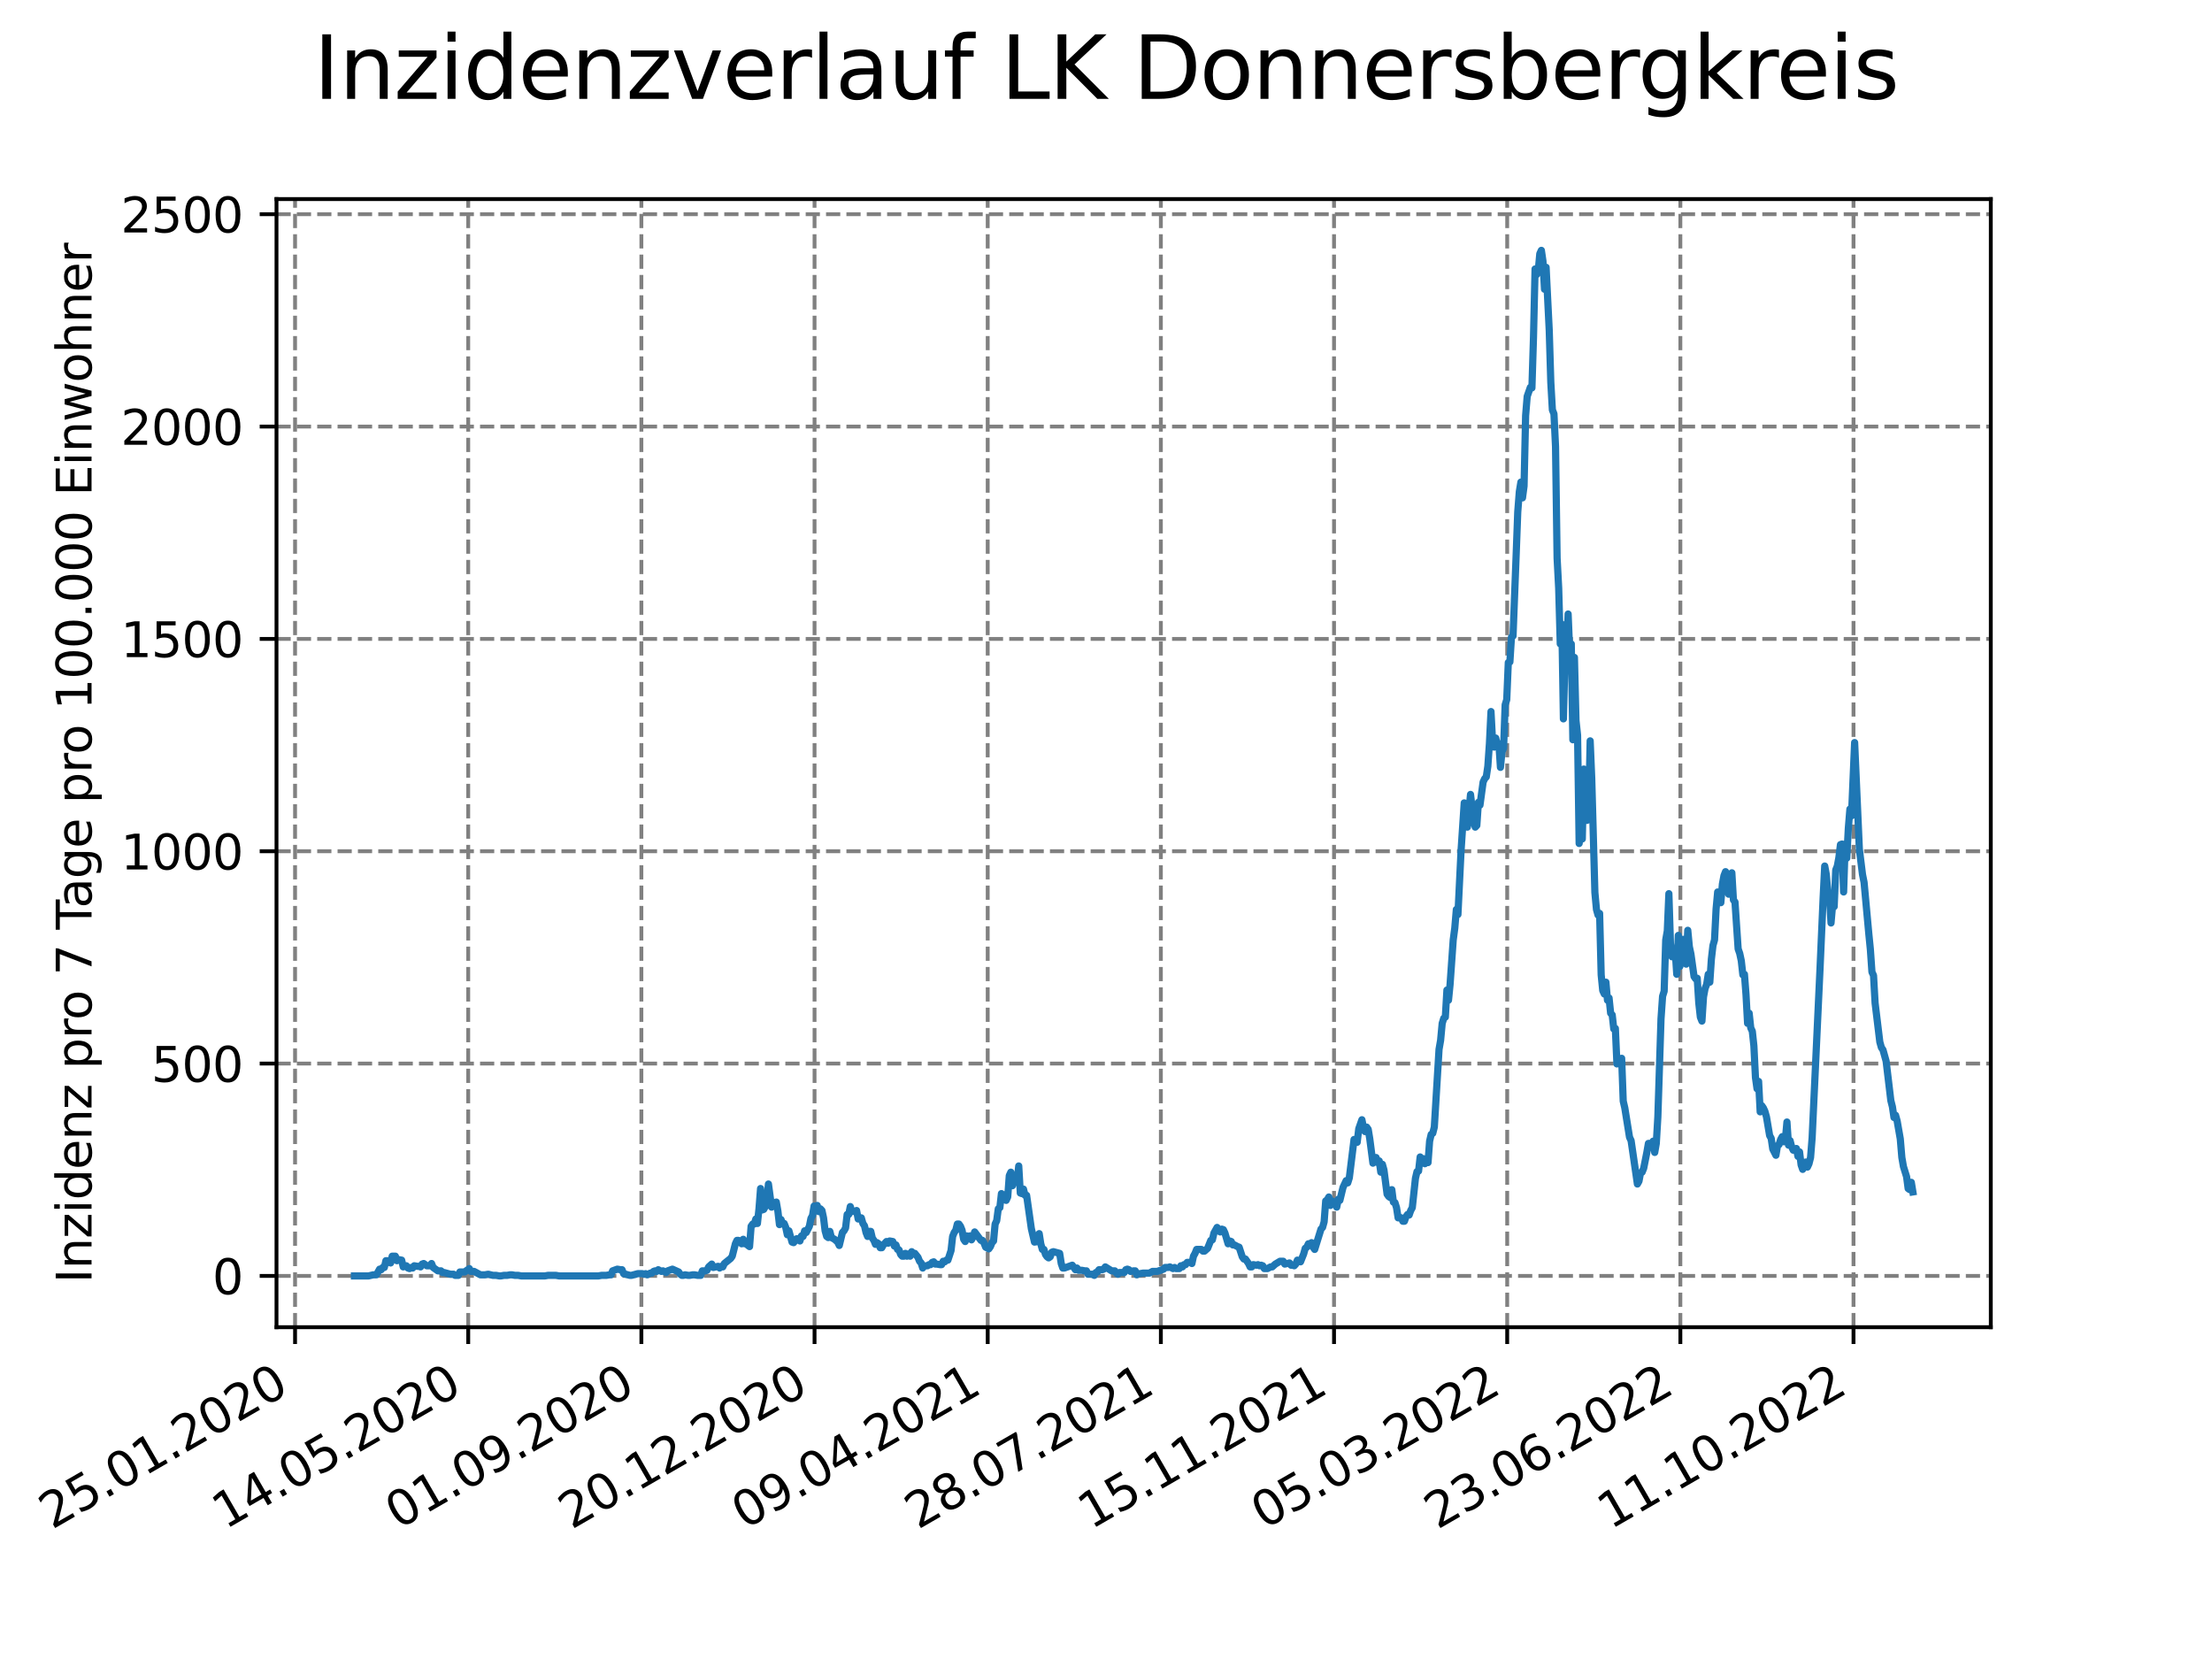 <?xml version="1.0" encoding="utf-8" standalone="no"?>
<!DOCTYPE svg PUBLIC "-//W3C//DTD SVG 1.1//EN"
  "http://www.w3.org/Graphics/SVG/1.1/DTD/svg11.dtd">
<svg xmlns:xlink="http://www.w3.org/1999/xlink" width="460.8pt" height="345.6pt" viewBox="0 0 460.8 345.6" xmlns="http://www.w3.org/2000/svg" version="1.1">
 <defs>
  <style type="text/css">*{stroke-linejoin: round; stroke-linecap: butt}</style>
 </defs>
 <g id="figure_1">
  <g id="patch_1">
   <path d="M 0 345.6 
L 460.8 345.6 
L 460.8 0 
L 0 0 
z
" style="fill: #ffffff"/>
  </g>
  <g id="axes_1">
   <g id="patch_2">
    <path d="M 57.6 276.48 
L 414.72 276.48 
L 414.72 41.472 
L 57.6 41.472 
z
" style="fill: #ffffff"/>
   </g>
   <g id="matplotlib.axis_1">
    <g id="xtick_1">
     <g id="line2d_1">
      <path d="M 61.467 276.48 
L 61.467 41.472 
" clip-path="url(#p80111965ef)" style="fill: none; stroke-dasharray: 2.96,1.28; stroke-dashoffset: 0; stroke: #808080; stroke-width: 0.8"/>
     </g>
     <g id="line2d_2">
      <defs>
       <path id="m0e8b0834b3" d="M 0 0 
L 0 3.5 
" style="stroke: #000000; stroke-width: 0.8"/>
      </defs>
      <g>
       <use xlink:href="#m0e8b0834b3" x="61.467" y="276.48" style="stroke: #000000; stroke-width: 0.8"/>
      </g>
     </g>
     <g id="text_1">
      <!-- 25.01.2020 -->
      <g transform="translate(10.842 318.689) rotate(-30) scale(0.1 -0.1)">
       <defs>
        <path id="DejaVuSans-32" d="M 1228 531 
L 3431 531 
L 3431 0 
L 469 0 
L 469 531 
Q 828 903 1448 1529 
Q 2069 2156 2228 2338 
Q 2531 2678 2651 2914 
Q 2772 3150 2772 3378 
Q 2772 3750 2511 3984 
Q 2250 4219 1831 4219 
Q 1534 4219 1204 4116 
Q 875 4013 500 3803 
L 500 4441 
Q 881 4594 1212 4672 
Q 1544 4750 1819 4750 
Q 2544 4750 2975 4387 
Q 3406 4025 3406 3419 
Q 3406 3131 3298 2873 
Q 3191 2616 2906 2266 
Q 2828 2175 2409 1742 
Q 1991 1309 1228 531 
z
" transform="scale(0.016)"/>
        <path id="DejaVuSans-35" d="M 691 4666 
L 3169 4666 
L 3169 4134 
L 1269 4134 
L 1269 2991 
Q 1406 3038 1543 3061 
Q 1681 3084 1819 3084 
Q 2600 3084 3056 2656 
Q 3513 2228 3513 1497 
Q 3513 744 3044 326 
Q 2575 -91 1722 -91 
Q 1428 -91 1123 -41 
Q 819 9 494 109 
L 494 744 
Q 775 591 1075 516 
Q 1375 441 1709 441 
Q 2250 441 2565 725 
Q 2881 1009 2881 1497 
Q 2881 1984 2565 2268 
Q 2250 2553 1709 2553 
Q 1456 2553 1204 2497 
Q 953 2441 691 2322 
L 691 4666 
z
" transform="scale(0.016)"/>
        <path id="DejaVuSans-2e" d="M 684 794 
L 1344 794 
L 1344 0 
L 684 0 
L 684 794 
z
" transform="scale(0.016)"/>
        <path id="DejaVuSans-30" d="M 2034 4250 
Q 1547 4250 1301 3770 
Q 1056 3291 1056 2328 
Q 1056 1369 1301 889 
Q 1547 409 2034 409 
Q 2525 409 2770 889 
Q 3016 1369 3016 2328 
Q 3016 3291 2770 3770 
Q 2525 4250 2034 4250 
z
M 2034 4750 
Q 2819 4750 3233 4129 
Q 3647 3509 3647 2328 
Q 3647 1150 3233 529 
Q 2819 -91 2034 -91 
Q 1250 -91 836 529 
Q 422 1150 422 2328 
Q 422 3509 836 4129 
Q 1250 4750 2034 4750 
z
" transform="scale(0.016)"/>
        <path id="DejaVuSans-31" d="M 794 531 
L 1825 531 
L 1825 4091 
L 703 3866 
L 703 4441 
L 1819 4666 
L 2450 4666 
L 2450 531 
L 3481 531 
L 3481 0 
L 794 0 
L 794 531 
z
" transform="scale(0.016)"/>
       </defs>
       <use xlink:href="#DejaVuSans-32"/>
       <use xlink:href="#DejaVuSans-35" x="63.623"/>
       <use xlink:href="#DejaVuSans-2e" x="127.246"/>
       <use xlink:href="#DejaVuSans-30" x="159.033"/>
       <use xlink:href="#DejaVuSans-31" x="222.656"/>
       <use xlink:href="#DejaVuSans-2e" x="286.279"/>
       <use xlink:href="#DejaVuSans-32" x="318.066"/>
       <use xlink:href="#DejaVuSans-30" x="381.689"/>
       <use xlink:href="#DejaVuSans-32" x="445.312"/>
       <use xlink:href="#DejaVuSans-30" x="508.936"/>
      </g>
     </g>
    </g>
    <g id="xtick_2">
     <g id="line2d_3">
      <path d="M 97.54 276.48 
L 97.54 41.472 
" clip-path="url(#p80111965ef)" style="fill: none; stroke-dasharray: 2.96,1.28; stroke-dashoffset: 0; stroke: #808080; stroke-width: 0.8"/>
     </g>
     <g id="line2d_4">
      <g>
       <use xlink:href="#m0e8b0834b3" x="97.54" y="276.48" style="stroke: #000000; stroke-width: 0.8"/>
      </g>
     </g>
     <g id="text_2">
      <!-- 14.05.2020 -->
      <g transform="translate(46.914 318.689) rotate(-30) scale(0.1 -0.1)">
       <defs>
        <path id="DejaVuSans-34" d="M 2419 4116 
L 825 1625 
L 2419 1625 
L 2419 4116 
z
M 2253 4666 
L 3047 4666 
L 3047 1625 
L 3713 1625 
L 3713 1100 
L 3047 1100 
L 3047 0 
L 2419 0 
L 2419 1100 
L 313 1100 
L 313 1709 
L 2253 4666 
z
" transform="scale(0.016)"/>
       </defs>
       <use xlink:href="#DejaVuSans-31"/>
       <use xlink:href="#DejaVuSans-34" x="63.623"/>
       <use xlink:href="#DejaVuSans-2e" x="127.246"/>
       <use xlink:href="#DejaVuSans-30" x="159.033"/>
       <use xlink:href="#DejaVuSans-35" x="222.656"/>
       <use xlink:href="#DejaVuSans-2e" x="286.279"/>
       <use xlink:href="#DejaVuSans-32" x="318.066"/>
       <use xlink:href="#DejaVuSans-30" x="381.689"/>
       <use xlink:href="#DejaVuSans-32" x="445.312"/>
       <use xlink:href="#DejaVuSans-30" x="508.936"/>
      </g>
     </g>
    </g>
    <g id="xtick_3">
     <g id="line2d_5">
      <path d="M 133.612 276.48 
L 133.612 41.472 
" clip-path="url(#p80111965ef)" style="fill: none; stroke-dasharray: 2.96,1.28; stroke-dashoffset: 0; stroke: #808080; stroke-width: 0.8"/>
     </g>
     <g id="line2d_6">
      <g>
       <use xlink:href="#m0e8b0834b3" x="133.612" y="276.48" style="stroke: #000000; stroke-width: 0.8"/>
      </g>
     </g>
     <g id="text_3">
      <!-- 01.09.2020 -->
      <g transform="translate(82.987 318.689) rotate(-30) scale(0.1 -0.1)">
       <defs>
        <path id="DejaVuSans-39" d="M 703 97 
L 703 672 
Q 941 559 1184 500 
Q 1428 441 1663 441 
Q 2288 441 2617 861 
Q 2947 1281 2994 2138 
Q 2813 1869 2534 1725 
Q 2256 1581 1919 1581 
Q 1219 1581 811 2004 
Q 403 2428 403 3163 
Q 403 3881 828 4315 
Q 1253 4750 1959 4750 
Q 2769 4750 3195 4129 
Q 3622 3509 3622 2328 
Q 3622 1225 3098 567 
Q 2575 -91 1691 -91 
Q 1453 -91 1209 -44 
Q 966 3 703 97 
z
M 1959 2075 
Q 2384 2075 2632 2365 
Q 2881 2656 2881 3163 
Q 2881 3666 2632 3958 
Q 2384 4250 1959 4250 
Q 1534 4250 1286 3958 
Q 1038 3666 1038 3163 
Q 1038 2656 1286 2365 
Q 1534 2075 1959 2075 
z
" transform="scale(0.016)"/>
       </defs>
       <use xlink:href="#DejaVuSans-30"/>
       <use xlink:href="#DejaVuSans-31" x="63.623"/>
       <use xlink:href="#DejaVuSans-2e" x="127.246"/>
       <use xlink:href="#DejaVuSans-30" x="159.033"/>
       <use xlink:href="#DejaVuSans-39" x="222.656"/>
       <use xlink:href="#DejaVuSans-2e" x="286.279"/>
       <use xlink:href="#DejaVuSans-32" x="318.066"/>
       <use xlink:href="#DejaVuSans-30" x="381.689"/>
       <use xlink:href="#DejaVuSans-32" x="445.312"/>
       <use xlink:href="#DejaVuSans-30" x="508.936"/>
      </g>
     </g>
    </g>
    <g id="xtick_4">
     <g id="line2d_7">
      <path d="M 169.685 276.48 
L 169.685 41.472 
" clip-path="url(#p80111965ef)" style="fill: none; stroke-dasharray: 2.96,1.28; stroke-dashoffset: 0; stroke: #808080; stroke-width: 0.8"/>
     </g>
     <g id="line2d_8">
      <g>
       <use xlink:href="#m0e8b0834b3" x="169.685" y="276.48" style="stroke: #000000; stroke-width: 0.8"/>
      </g>
     </g>
     <g id="text_4">
      <!-- 20.12.2020 -->
      <g transform="translate(119.06 318.689) rotate(-30) scale(0.1 -0.1)">
       <use xlink:href="#DejaVuSans-32"/>
       <use xlink:href="#DejaVuSans-30" x="63.623"/>
       <use xlink:href="#DejaVuSans-2e" x="127.246"/>
       <use xlink:href="#DejaVuSans-31" x="159.033"/>
       <use xlink:href="#DejaVuSans-32" x="222.656"/>
       <use xlink:href="#DejaVuSans-2e" x="286.279"/>
       <use xlink:href="#DejaVuSans-32" x="318.066"/>
       <use xlink:href="#DejaVuSans-30" x="381.689"/>
       <use xlink:href="#DejaVuSans-32" x="445.312"/>
       <use xlink:href="#DejaVuSans-30" x="508.936"/>
      </g>
     </g>
    </g>
    <g id="xtick_5">
     <g id="line2d_9">
      <path d="M 205.758 276.48 
L 205.758 41.472 
" clip-path="url(#p80111965ef)" style="fill: none; stroke-dasharray: 2.96,1.28; stroke-dashoffset: 0; stroke: #808080; stroke-width: 0.8"/>
     </g>
     <g id="line2d_10">
      <g>
       <use xlink:href="#m0e8b0834b3" x="205.758" y="276.48" style="stroke: #000000; stroke-width: 0.8"/>
      </g>
     </g>
     <g id="text_5">
      <!-- 09.04.2021 -->
      <g transform="translate(155.133 318.689) rotate(-30) scale(0.1 -0.1)">
       <use xlink:href="#DejaVuSans-30"/>
       <use xlink:href="#DejaVuSans-39" x="63.623"/>
       <use xlink:href="#DejaVuSans-2e" x="127.246"/>
       <use xlink:href="#DejaVuSans-30" x="159.033"/>
       <use xlink:href="#DejaVuSans-34" x="222.656"/>
       <use xlink:href="#DejaVuSans-2e" x="286.279"/>
       <use xlink:href="#DejaVuSans-32" x="318.066"/>
       <use xlink:href="#DejaVuSans-30" x="381.689"/>
       <use xlink:href="#DejaVuSans-32" x="445.312"/>
       <use xlink:href="#DejaVuSans-31" x="508.936"/>
      </g>
     </g>
    </g>
    <g id="xtick_6">
     <g id="line2d_11">
      <path d="M 241.831 276.48 
L 241.831 41.472 
" clip-path="url(#p80111965ef)" style="fill: none; stroke-dasharray: 2.96,1.28; stroke-dashoffset: 0; stroke: #808080; stroke-width: 0.8"/>
     </g>
     <g id="line2d_12">
      <g>
       <use xlink:href="#m0e8b0834b3" x="241.831" y="276.48" style="stroke: #000000; stroke-width: 0.8"/>
      </g>
     </g>
     <g id="text_6">
      <!-- 28.07.2021 -->
      <g transform="translate(191.205 318.689) rotate(-30) scale(0.1 -0.1)">
       <defs>
        <path id="DejaVuSans-38" d="M 2034 2216 
Q 1584 2216 1326 1975 
Q 1069 1734 1069 1313 
Q 1069 891 1326 650 
Q 1584 409 2034 409 
Q 2484 409 2743 651 
Q 3003 894 3003 1313 
Q 3003 1734 2745 1975 
Q 2488 2216 2034 2216 
z
M 1403 2484 
Q 997 2584 770 2862 
Q 544 3141 544 3541 
Q 544 4100 942 4425 
Q 1341 4750 2034 4750 
Q 2731 4750 3128 4425 
Q 3525 4100 3525 3541 
Q 3525 3141 3298 2862 
Q 3072 2584 2669 2484 
Q 3125 2378 3379 2068 
Q 3634 1759 3634 1313 
Q 3634 634 3220 271 
Q 2806 -91 2034 -91 
Q 1263 -91 848 271 
Q 434 634 434 1313 
Q 434 1759 690 2068 
Q 947 2378 1403 2484 
z
M 1172 3481 
Q 1172 3119 1398 2916 
Q 1625 2713 2034 2713 
Q 2441 2713 2670 2916 
Q 2900 3119 2900 3481 
Q 2900 3844 2670 4047 
Q 2441 4250 2034 4250 
Q 1625 4250 1398 4047 
Q 1172 3844 1172 3481 
z
" transform="scale(0.016)"/>
        <path id="DejaVuSans-37" d="M 525 4666 
L 3525 4666 
L 3525 4397 
L 1831 0 
L 1172 0 
L 2766 4134 
L 525 4134 
L 525 4666 
z
" transform="scale(0.016)"/>
       </defs>
       <use xlink:href="#DejaVuSans-32"/>
       <use xlink:href="#DejaVuSans-38" x="63.623"/>
       <use xlink:href="#DejaVuSans-2e" x="127.246"/>
       <use xlink:href="#DejaVuSans-30" x="159.033"/>
       <use xlink:href="#DejaVuSans-37" x="222.656"/>
       <use xlink:href="#DejaVuSans-2e" x="286.279"/>
       <use xlink:href="#DejaVuSans-32" x="318.066"/>
       <use xlink:href="#DejaVuSans-30" x="381.689"/>
       <use xlink:href="#DejaVuSans-32" x="445.312"/>
       <use xlink:href="#DejaVuSans-31" x="508.936"/>
      </g>
     </g>
    </g>
    <g id="xtick_7">
     <g id="line2d_13">
      <path d="M 277.903 276.48 
L 277.903 41.472 
" clip-path="url(#p80111965ef)" style="fill: none; stroke-dasharray: 2.96,1.28; stroke-dashoffset: 0; stroke: #808080; stroke-width: 0.8"/>
     </g>
     <g id="line2d_14">
      <g>
       <use xlink:href="#m0e8b0834b3" x="277.903" y="276.48" style="stroke: #000000; stroke-width: 0.8"/>
      </g>
     </g>
     <g id="text_7">
      <!-- 15.11.2021 -->
      <g transform="translate(227.278 318.689) rotate(-30) scale(0.1 -0.1)">
       <use xlink:href="#DejaVuSans-31"/>
       <use xlink:href="#DejaVuSans-35" x="63.623"/>
       <use xlink:href="#DejaVuSans-2e" x="127.246"/>
       <use xlink:href="#DejaVuSans-31" x="159.033"/>
       <use xlink:href="#DejaVuSans-31" x="222.656"/>
       <use xlink:href="#DejaVuSans-2e" x="286.279"/>
       <use xlink:href="#DejaVuSans-32" x="318.066"/>
       <use xlink:href="#DejaVuSans-30" x="381.689"/>
       <use xlink:href="#DejaVuSans-32" x="445.312"/>
       <use xlink:href="#DejaVuSans-31" x="508.936"/>
      </g>
     </g>
    </g>
    <g id="xtick_8">
     <g id="line2d_15">
      <path d="M 313.976 276.48 
L 313.976 41.472 
" clip-path="url(#p80111965ef)" style="fill: none; stroke-dasharray: 2.96,1.28; stroke-dashoffset: 0; stroke: #808080; stroke-width: 0.8"/>
     </g>
     <g id="line2d_16">
      <g>
       <use xlink:href="#m0e8b0834b3" x="313.976" y="276.48" style="stroke: #000000; stroke-width: 0.8"/>
      </g>
     </g>
     <g id="text_8">
      <!-- 05.03.2022 -->
      <g transform="translate(263.351 318.689) rotate(-30) scale(0.1 -0.1)">
       <defs>
        <path id="DejaVuSans-33" d="M 2597 2516 
Q 3050 2419 3304 2112 
Q 3559 1806 3559 1356 
Q 3559 666 3084 287 
Q 2609 -91 1734 -91 
Q 1441 -91 1130 -33 
Q 819 25 488 141 
L 488 750 
Q 750 597 1062 519 
Q 1375 441 1716 441 
Q 2309 441 2620 675 
Q 2931 909 2931 1356 
Q 2931 1769 2642 2001 
Q 2353 2234 1838 2234 
L 1294 2234 
L 1294 2753 
L 1863 2753 
Q 2328 2753 2575 2939 
Q 2822 3125 2822 3475 
Q 2822 3834 2567 4026 
Q 2313 4219 1838 4219 
Q 1578 4219 1281 4162 
Q 984 4106 628 3988 
L 628 4550 
Q 988 4650 1302 4700 
Q 1616 4750 1894 4750 
Q 2613 4750 3031 4423 
Q 3450 4097 3450 3541 
Q 3450 3153 3228 2886 
Q 3006 2619 2597 2516 
z
" transform="scale(0.016)"/>
       </defs>
       <use xlink:href="#DejaVuSans-30"/>
       <use xlink:href="#DejaVuSans-35" x="63.623"/>
       <use xlink:href="#DejaVuSans-2e" x="127.246"/>
       <use xlink:href="#DejaVuSans-30" x="159.033"/>
       <use xlink:href="#DejaVuSans-33" x="222.656"/>
       <use xlink:href="#DejaVuSans-2e" x="286.279"/>
       <use xlink:href="#DejaVuSans-32" x="318.066"/>
       <use xlink:href="#DejaVuSans-30" x="381.689"/>
       <use xlink:href="#DejaVuSans-32" x="445.312"/>
       <use xlink:href="#DejaVuSans-32" x="508.936"/>
      </g>
     </g>
    </g>
    <g id="xtick_9">
     <g id="line2d_17">
      <path d="M 350.049 276.48 
L 350.049 41.472 
" clip-path="url(#p80111965ef)" style="fill: none; stroke-dasharray: 2.96,1.28; stroke-dashoffset: 0; stroke: #808080; stroke-width: 0.8"/>
     </g>
     <g id="line2d_18">
      <g>
       <use xlink:href="#m0e8b0834b3" x="350.049" y="276.48" style="stroke: #000000; stroke-width: 0.8"/>
      </g>
     </g>
     <g id="text_9">
      <!-- 23.06.2022 -->
      <g transform="translate(299.423 318.689) rotate(-30) scale(0.1 -0.1)">
       <defs>
        <path id="DejaVuSans-36" d="M 2113 2584 
Q 1688 2584 1439 2293 
Q 1191 2003 1191 1497 
Q 1191 994 1439 701 
Q 1688 409 2113 409 
Q 2538 409 2786 701 
Q 3034 994 3034 1497 
Q 3034 2003 2786 2293 
Q 2538 2584 2113 2584 
z
M 3366 4563 
L 3366 3988 
Q 3128 4100 2886 4159 
Q 2644 4219 2406 4219 
Q 1781 4219 1451 3797 
Q 1122 3375 1075 2522 
Q 1259 2794 1537 2939 
Q 1816 3084 2150 3084 
Q 2853 3084 3261 2657 
Q 3669 2231 3669 1497 
Q 3669 778 3244 343 
Q 2819 -91 2113 -91 
Q 1303 -91 875 529 
Q 447 1150 447 2328 
Q 447 3434 972 4092 
Q 1497 4750 2381 4750 
Q 2619 4750 2861 4703 
Q 3103 4656 3366 4563 
z
" transform="scale(0.016)"/>
       </defs>
       <use xlink:href="#DejaVuSans-32"/>
       <use xlink:href="#DejaVuSans-33" x="63.623"/>
       <use xlink:href="#DejaVuSans-2e" x="127.246"/>
       <use xlink:href="#DejaVuSans-30" x="159.033"/>
       <use xlink:href="#DejaVuSans-36" x="222.656"/>
       <use xlink:href="#DejaVuSans-2e" x="286.279"/>
       <use xlink:href="#DejaVuSans-32" x="318.066"/>
       <use xlink:href="#DejaVuSans-30" x="381.689"/>
       <use xlink:href="#DejaVuSans-32" x="445.312"/>
       <use xlink:href="#DejaVuSans-32" x="508.936"/>
      </g>
     </g>
    </g>
    <g id="xtick_10">
     <g id="line2d_19">
      <path d="M 386.121 276.48 
L 386.121 41.472 
" clip-path="url(#p80111965ef)" style="fill: none; stroke-dasharray: 2.96,1.28; stroke-dashoffset: 0; stroke: #808080; stroke-width: 0.8"/>
     </g>
     <g id="line2d_20">
      <g>
       <use xlink:href="#m0e8b0834b3" x="386.121" y="276.48" style="stroke: #000000; stroke-width: 0.8"/>
      </g>
     </g>
     <g id="text_10">
      <!-- 11.10.2022 -->
      <g transform="translate(335.496 318.689) rotate(-30) scale(0.1 -0.1)">
       <use xlink:href="#DejaVuSans-31"/>
       <use xlink:href="#DejaVuSans-31" x="63.623"/>
       <use xlink:href="#DejaVuSans-2e" x="127.246"/>
       <use xlink:href="#DejaVuSans-31" x="159.033"/>
       <use xlink:href="#DejaVuSans-30" x="222.656"/>
       <use xlink:href="#DejaVuSans-2e" x="286.279"/>
       <use xlink:href="#DejaVuSans-32" x="318.066"/>
       <use xlink:href="#DejaVuSans-30" x="381.689"/>
       <use xlink:href="#DejaVuSans-32" x="445.312"/>
       <use xlink:href="#DejaVuSans-32" x="508.936"/>
      </g>
     </g>
    </g>
   </g>
   <g id="matplotlib.axis_2">
    <g id="ytick_1">
     <g id="line2d_21">
      <path d="M 57.6 265.798 
L 414.72 265.798 
" clip-path="url(#p80111965ef)" style="fill: none; stroke-dasharray: 2.96,1.28; stroke-dashoffset: 0; stroke: #808080; stroke-width: 0.8"/>
     </g>
     <g id="line2d_22">
      <defs>
       <path id="m34d96727b8" d="M 0 0 
L -3.5 0 
" style="stroke: #000000; stroke-width: 0.8"/>
      </defs>
      <g>
       <use xlink:href="#m34d96727b8" x="57.6" y="265.798" style="stroke: #000000; stroke-width: 0.8"/>
      </g>
     </g>
     <g id="text_11">
      <!-- 0 -->
      <g transform="translate(44.237 269.597) scale(0.1 -0.1)">
       <use xlink:href="#DejaVuSans-30"/>
      </g>
     </g>
    </g>
    <g id="ytick_2">
     <g id="line2d_23">
      <path d="M 57.6 221.563 
L 414.72 221.563 
" clip-path="url(#p80111965ef)" style="fill: none; stroke-dasharray: 2.96,1.28; stroke-dashoffset: 0; stroke: #808080; stroke-width: 0.8"/>
     </g>
     <g id="line2d_24">
      <g>
       <use xlink:href="#m34d96727b8" x="57.6" y="221.563" style="stroke: #000000; stroke-width: 0.8"/>
      </g>
     </g>
     <g id="text_12">
      <!-- 500 -->
      <g transform="translate(31.512 225.362) scale(0.1 -0.1)">
       <use xlink:href="#DejaVuSans-35"/>
       <use xlink:href="#DejaVuSans-30" x="63.623"/>
       <use xlink:href="#DejaVuSans-30" x="127.246"/>
      </g>
     </g>
    </g>
    <g id="ytick_3">
     <g id="line2d_25">
      <path d="M 57.6 177.328 
L 414.72 177.328 
" clip-path="url(#p80111965ef)" style="fill: none; stroke-dasharray: 2.96,1.28; stroke-dashoffset: 0; stroke: #808080; stroke-width: 0.8"/>
     </g>
     <g id="line2d_26">
      <g>
       <use xlink:href="#m34d96727b8" x="57.6" y="177.328" style="stroke: #000000; stroke-width: 0.8"/>
      </g>
     </g>
     <g id="text_13">
      <!-- 1000 -->
      <g transform="translate(25.15 181.127) scale(0.1 -0.1)">
       <use xlink:href="#DejaVuSans-31"/>
       <use xlink:href="#DejaVuSans-30" x="63.623"/>
       <use xlink:href="#DejaVuSans-30" x="127.246"/>
       <use xlink:href="#DejaVuSans-30" x="190.869"/>
      </g>
     </g>
    </g>
    <g id="ytick_4">
     <g id="line2d_27">
      <path d="M 57.6 133.093 
L 414.72 133.093 
" clip-path="url(#p80111965ef)" style="fill: none; stroke-dasharray: 2.96,1.28; stroke-dashoffset: 0; stroke: #808080; stroke-width: 0.8"/>
     </g>
     <g id="line2d_28">
      <g>
       <use xlink:href="#m34d96727b8" x="57.6" y="133.093" style="stroke: #000000; stroke-width: 0.8"/>
      </g>
     </g>
     <g id="text_14">
      <!-- 1500 -->
      <g transform="translate(25.15 136.892) scale(0.1 -0.1)">
       <use xlink:href="#DejaVuSans-31"/>
       <use xlink:href="#DejaVuSans-35" x="63.623"/>
       <use xlink:href="#DejaVuSans-30" x="127.246"/>
       <use xlink:href="#DejaVuSans-30" x="190.869"/>
      </g>
     </g>
    </g>
    <g id="ytick_5">
     <g id="line2d_29">
      <path d="M 57.6 88.858 
L 414.72 88.858 
" clip-path="url(#p80111965ef)" style="fill: none; stroke-dasharray: 2.96,1.28; stroke-dashoffset: 0; stroke: #808080; stroke-width: 0.8"/>
     </g>
     <g id="line2d_30">
      <g>
       <use xlink:href="#m34d96727b8" x="57.6" y="88.858" style="stroke: #000000; stroke-width: 0.8"/>
      </g>
     </g>
     <g id="text_15">
      <!-- 2000 -->
      <g transform="translate(25.15 92.657) scale(0.1 -0.1)">
       <use xlink:href="#DejaVuSans-32"/>
       <use xlink:href="#DejaVuSans-30" x="63.623"/>
       <use xlink:href="#DejaVuSans-30" x="127.246"/>
       <use xlink:href="#DejaVuSans-30" x="190.869"/>
      </g>
     </g>
    </g>
    <g id="ytick_6">
     <g id="line2d_31">
      <path d="M 57.6 44.623 
L 414.72 44.623 
" clip-path="url(#p80111965ef)" style="fill: none; stroke-dasharray: 2.96,1.28; stroke-dashoffset: 0; stroke: #808080; stroke-width: 0.8"/>
     </g>
     <g id="line2d_32">
      <g>
       <use xlink:href="#m34d96727b8" x="57.6" y="44.623" style="stroke: #000000; stroke-width: 0.8"/>
      </g>
     </g>
     <g id="text_16">
      <!-- 2500 -->
      <g transform="translate(25.15 48.422) scale(0.1 -0.1)">
       <use xlink:href="#DejaVuSans-32"/>
       <use xlink:href="#DejaVuSans-35" x="63.623"/>
       <use xlink:href="#DejaVuSans-30" x="127.246"/>
       <use xlink:href="#DejaVuSans-30" x="190.869"/>
      </g>
     </g>
    </g>
    <g id="text_17">
     <!-- Inzidenz pro 7 Tage pro 100.000 Einwohner -->
     <g transform="translate(19.07 267.301) rotate(-90) scale(0.1 -0.1)">
      <defs>
       <path id="DejaVuSans-49" d="M 628 4666 
L 1259 4666 
L 1259 0 
L 628 0 
L 628 4666 
z
" transform="scale(0.016)"/>
       <path id="DejaVuSans-6e" d="M 3513 2113 
L 3513 0 
L 2938 0 
L 2938 2094 
Q 2938 2591 2744 2837 
Q 2550 3084 2163 3084 
Q 1697 3084 1428 2787 
Q 1159 2491 1159 1978 
L 1159 0 
L 581 0 
L 581 3500 
L 1159 3500 
L 1159 2956 
Q 1366 3272 1645 3428 
Q 1925 3584 2291 3584 
Q 2894 3584 3203 3211 
Q 3513 2838 3513 2113 
z
" transform="scale(0.016)"/>
       <path id="DejaVuSans-7a" d="M 353 3500 
L 3084 3500 
L 3084 2975 
L 922 459 
L 3084 459 
L 3084 0 
L 275 0 
L 275 525 
L 2438 3041 
L 353 3041 
L 353 3500 
z
" transform="scale(0.016)"/>
       <path id="DejaVuSans-69" d="M 603 3500 
L 1178 3500 
L 1178 0 
L 603 0 
L 603 3500 
z
M 603 4863 
L 1178 4863 
L 1178 4134 
L 603 4134 
L 603 4863 
z
" transform="scale(0.016)"/>
       <path id="DejaVuSans-64" d="M 2906 2969 
L 2906 4863 
L 3481 4863 
L 3481 0 
L 2906 0 
L 2906 525 
Q 2725 213 2448 61 
Q 2172 -91 1784 -91 
Q 1150 -91 751 415 
Q 353 922 353 1747 
Q 353 2572 751 3078 
Q 1150 3584 1784 3584 
Q 2172 3584 2448 3432 
Q 2725 3281 2906 2969 
z
M 947 1747 
Q 947 1113 1208 752 
Q 1469 391 1925 391 
Q 2381 391 2643 752 
Q 2906 1113 2906 1747 
Q 2906 2381 2643 2742 
Q 2381 3103 1925 3103 
Q 1469 3103 1208 2742 
Q 947 2381 947 1747 
z
" transform="scale(0.016)"/>
       <path id="DejaVuSans-65" d="M 3597 1894 
L 3597 1613 
L 953 1613 
Q 991 1019 1311 708 
Q 1631 397 2203 397 
Q 2534 397 2845 478 
Q 3156 559 3463 722 
L 3463 178 
Q 3153 47 2828 -22 
Q 2503 -91 2169 -91 
Q 1331 -91 842 396 
Q 353 884 353 1716 
Q 353 2575 817 3079 
Q 1281 3584 2069 3584 
Q 2775 3584 3186 3129 
Q 3597 2675 3597 1894 
z
M 3022 2063 
Q 3016 2534 2758 2815 
Q 2500 3097 2075 3097 
Q 1594 3097 1305 2825 
Q 1016 2553 972 2059 
L 3022 2063 
z
" transform="scale(0.016)"/>
       <path id="DejaVuSans-20" transform="scale(0.016)"/>
       <path id="DejaVuSans-70" d="M 1159 525 
L 1159 -1331 
L 581 -1331 
L 581 3500 
L 1159 3500 
L 1159 2969 
Q 1341 3281 1617 3432 
Q 1894 3584 2278 3584 
Q 2916 3584 3314 3078 
Q 3713 2572 3713 1747 
Q 3713 922 3314 415 
Q 2916 -91 2278 -91 
Q 1894 -91 1617 61 
Q 1341 213 1159 525 
z
M 3116 1747 
Q 3116 2381 2855 2742 
Q 2594 3103 2138 3103 
Q 1681 3103 1420 2742 
Q 1159 2381 1159 1747 
Q 1159 1113 1420 752 
Q 1681 391 2138 391 
Q 2594 391 2855 752 
Q 3116 1113 3116 1747 
z
" transform="scale(0.016)"/>
       <path id="DejaVuSans-72" d="M 2631 2963 
Q 2534 3019 2420 3045 
Q 2306 3072 2169 3072 
Q 1681 3072 1420 2755 
Q 1159 2438 1159 1844 
L 1159 0 
L 581 0 
L 581 3500 
L 1159 3500 
L 1159 2956 
Q 1341 3275 1631 3429 
Q 1922 3584 2338 3584 
Q 2397 3584 2469 3576 
Q 2541 3569 2628 3553 
L 2631 2963 
z
" transform="scale(0.016)"/>
       <path id="DejaVuSans-6f" d="M 1959 3097 
Q 1497 3097 1228 2736 
Q 959 2375 959 1747 
Q 959 1119 1226 758 
Q 1494 397 1959 397 
Q 2419 397 2687 759 
Q 2956 1122 2956 1747 
Q 2956 2369 2687 2733 
Q 2419 3097 1959 3097 
z
M 1959 3584 
Q 2709 3584 3137 3096 
Q 3566 2609 3566 1747 
Q 3566 888 3137 398 
Q 2709 -91 1959 -91 
Q 1206 -91 779 398 
Q 353 888 353 1747 
Q 353 2609 779 3096 
Q 1206 3584 1959 3584 
z
" transform="scale(0.016)"/>
       <path id="DejaVuSans-54" d="M -19 4666 
L 3928 4666 
L 3928 4134 
L 2272 4134 
L 2272 0 
L 1638 0 
L 1638 4134 
L -19 4134 
L -19 4666 
z
" transform="scale(0.016)"/>
       <path id="DejaVuSans-61" d="M 2194 1759 
Q 1497 1759 1228 1600 
Q 959 1441 959 1056 
Q 959 750 1161 570 
Q 1363 391 1709 391 
Q 2188 391 2477 730 
Q 2766 1069 2766 1631 
L 2766 1759 
L 2194 1759 
z
M 3341 1997 
L 3341 0 
L 2766 0 
L 2766 531 
Q 2569 213 2275 61 
Q 1981 -91 1556 -91 
Q 1019 -91 701 211 
Q 384 513 384 1019 
Q 384 1609 779 1909 
Q 1175 2209 1959 2209 
L 2766 2209 
L 2766 2266 
Q 2766 2663 2505 2880 
Q 2244 3097 1772 3097 
Q 1472 3097 1187 3025 
Q 903 2953 641 2809 
L 641 3341 
Q 956 3463 1253 3523 
Q 1550 3584 1831 3584 
Q 2591 3584 2966 3190 
Q 3341 2797 3341 1997 
z
" transform="scale(0.016)"/>
       <path id="DejaVuSans-67" d="M 2906 1791 
Q 2906 2416 2648 2759 
Q 2391 3103 1925 3103 
Q 1463 3103 1205 2759 
Q 947 2416 947 1791 
Q 947 1169 1205 825 
Q 1463 481 1925 481 
Q 2391 481 2648 825 
Q 2906 1169 2906 1791 
z
M 3481 434 
Q 3481 -459 3084 -895 
Q 2688 -1331 1869 -1331 
Q 1566 -1331 1297 -1286 
Q 1028 -1241 775 -1147 
L 775 -588 
Q 1028 -725 1275 -790 
Q 1522 -856 1778 -856 
Q 2344 -856 2625 -561 
Q 2906 -266 2906 331 
L 2906 616 
Q 2728 306 2450 153 
Q 2172 0 1784 0 
Q 1141 0 747 490 
Q 353 981 353 1791 
Q 353 2603 747 3093 
Q 1141 3584 1784 3584 
Q 2172 3584 2450 3431 
Q 2728 3278 2906 2969 
L 2906 3500 
L 3481 3500 
L 3481 434 
z
" transform="scale(0.016)"/>
       <path id="DejaVuSans-45" d="M 628 4666 
L 3578 4666 
L 3578 4134 
L 1259 4134 
L 1259 2753 
L 3481 2753 
L 3481 2222 
L 1259 2222 
L 1259 531 
L 3634 531 
L 3634 0 
L 628 0 
L 628 4666 
z
" transform="scale(0.016)"/>
       <path id="DejaVuSans-77" d="M 269 3500 
L 844 3500 
L 1563 769 
L 2278 3500 
L 2956 3500 
L 3675 769 
L 4391 3500 
L 4966 3500 
L 4050 0 
L 3372 0 
L 2619 2869 
L 1863 0 
L 1184 0 
L 269 3500 
z
" transform="scale(0.016)"/>
       <path id="DejaVuSans-68" d="M 3513 2113 
L 3513 0 
L 2938 0 
L 2938 2094 
Q 2938 2591 2744 2837 
Q 2550 3084 2163 3084 
Q 1697 3084 1428 2787 
Q 1159 2491 1159 1978 
L 1159 0 
L 581 0 
L 581 4863 
L 1159 4863 
L 1159 2956 
Q 1366 3272 1645 3428 
Q 1925 3584 2291 3584 
Q 2894 3584 3203 3211 
Q 3513 2838 3513 2113 
z
" transform="scale(0.016)"/>
      </defs>
      <use xlink:href="#DejaVuSans-49"/>
      <use xlink:href="#DejaVuSans-6e" x="29.492"/>
      <use xlink:href="#DejaVuSans-7a" x="92.871"/>
      <use xlink:href="#DejaVuSans-69" x="145.361"/>
      <use xlink:href="#DejaVuSans-64" x="173.145"/>
      <use xlink:href="#DejaVuSans-65" x="236.621"/>
      <use xlink:href="#DejaVuSans-6e" x="298.145"/>
      <use xlink:href="#DejaVuSans-7a" x="361.523"/>
      <use xlink:href="#DejaVuSans-20" x="414.014"/>
      <use xlink:href="#DejaVuSans-70" x="445.801"/>
      <use xlink:href="#DejaVuSans-72" x="509.277"/>
      <use xlink:href="#DejaVuSans-6f" x="548.141"/>
      <use xlink:href="#DejaVuSans-20" x="609.322"/>
      <use xlink:href="#DejaVuSans-37" x="641.109"/>
      <use xlink:href="#DejaVuSans-20" x="704.732"/>
      <use xlink:href="#DejaVuSans-54" x="736.52"/>
      <use xlink:href="#DejaVuSans-61" x="781.104"/>
      <use xlink:href="#DejaVuSans-67" x="842.383"/>
      <use xlink:href="#DejaVuSans-65" x="905.859"/>
      <use xlink:href="#DejaVuSans-20" x="967.383"/>
      <use xlink:href="#DejaVuSans-70" x="999.17"/>
      <use xlink:href="#DejaVuSans-72" x="1062.646"/>
      <use xlink:href="#DejaVuSans-6f" x="1101.51"/>
      <use xlink:href="#DejaVuSans-20" x="1162.691"/>
      <use xlink:href="#DejaVuSans-31" x="1194.479"/>
      <use xlink:href="#DejaVuSans-30" x="1258.102"/>
      <use xlink:href="#DejaVuSans-30" x="1321.725"/>
      <use xlink:href="#DejaVuSans-2e" x="1385.348"/>
      <use xlink:href="#DejaVuSans-30" x="1417.135"/>
      <use xlink:href="#DejaVuSans-30" x="1480.758"/>
      <use xlink:href="#DejaVuSans-30" x="1544.381"/>
      <use xlink:href="#DejaVuSans-20" x="1608.004"/>
      <use xlink:href="#DejaVuSans-45" x="1639.791"/>
      <use xlink:href="#DejaVuSans-69" x="1702.975"/>
      <use xlink:href="#DejaVuSans-6e" x="1730.758"/>
      <use xlink:href="#DejaVuSans-77" x="1794.137"/>
      <use xlink:href="#DejaVuSans-6f" x="1875.924"/>
      <use xlink:href="#DejaVuSans-68" x="1937.105"/>
      <use xlink:href="#DejaVuSans-6e" x="2000.484"/>
      <use xlink:href="#DejaVuSans-65" x="2063.863"/>
      <use xlink:href="#DejaVuSans-72" x="2125.387"/>
     </g>
    </g>
   </g>
   <g id="line2d_33">
    <path d="M 73.833 265.798 
L 76.784 265.798 
L 77.768 265.563 
L 78.424 265.563 
L 79.08 264.388 
L 79.408 264.506 
L 79.736 264.036 
L 80.063 264.036 
L 80.391 262.627 
L 80.719 262.627 
L 81.047 262.979 
L 81.375 263.096 
L 81.703 261.687 
L 82.359 261.687 
L 82.687 262.627 
L 83.015 262.392 
L 83.671 262.509 
L 83.999 263.919 
L 84.327 263.684 
L 84.655 263.684 
L 84.982 264.154 
L 85.31 264.271 
L 85.638 264.036 
L 85.966 264.154 
L 86.294 263.684 
L 86.95 263.801 
L 87.278 263.801 
L 87.606 263.919 
L 87.934 263.331 
L 88.262 263.214 
L 88.918 263.684 
L 89.574 263.684 
L 89.901 263.214 
L 90.229 264.036 
L 91.213 264.741 
L 91.869 264.741 
L 92.197 265.093 
L 92.525 265.093 
L 93.837 265.445 
L 94.493 265.445 
L 94.82 265.68 
L 95.476 265.68 
L 95.804 264.976 
L 96.788 264.976 
L 97.772 264.271 
L 98.1 264.858 
L 98.756 264.858 
L 99.412 265.211 
L 100.067 265.563 
L 101.051 265.563 
L 101.707 265.445 
L 102.691 265.68 
L 103.347 265.68 
L 104.003 265.798 
L 104.331 265.798 
L 104.986 265.68 
L 105.642 265.68 
L 106.298 265.563 
L 106.626 265.563 
L 107.282 265.68 
L 107.938 265.68 
L 108.594 265.798 
L 113.513 265.798 
L 114.169 265.68 
L 115.808 265.68 
L 116.464 265.798 
L 124.662 265.798 
L 125.318 265.68 
L 126.302 265.68 
L 126.958 265.563 
L 127.286 265.563 
L 127.614 264.741 
L 128.598 264.388 
L 129.254 264.506 
L 129.581 264.506 
L 129.909 265.328 
L 131.221 265.68 
L 131.549 265.68 
L 132.861 265.328 
L 133.845 265.328 
L 134.173 265.445 
L 134.5 265.328 
L 134.828 265.563 
L 135.484 265.211 
L 135.812 265.211 
L 136.14 264.858 
L 136.468 264.741 
L 136.796 264.858 
L 137.124 264.506 
L 137.78 264.858 
L 138.108 264.741 
L 138.764 265.093 
L 139.092 264.741 
L 140.075 264.388 
L 141.387 264.976 
L 141.715 265.445 
L 142.043 265.68 
L 142.371 265.68 
L 142.699 265.563 
L 143.355 265.68 
L 143.683 265.68 
L 144.339 265.563 
L 144.666 265.563 
L 145.322 265.68 
L 145.978 265.68 
L 146.306 264.741 
L 146.962 264.741 
L 147.29 264.623 
L 147.618 263.919 
L 148.274 263.331 
L 148.602 264.036 
L 149.585 263.801 
L 149.913 264.154 
L 150.241 263.801 
L 150.569 263.919 
L 150.897 263.214 
L 152.209 262.157 
L 152.537 261.687 
L 153.193 259.103 
L 153.521 258.398 
L 153.849 258.398 
L 154.177 258.516 
L 154.504 259.103 
L 154.832 258.163 
L 155.16 259.103 
L 155.488 258.751 
L 155.816 259.455 
L 156.144 259.69 
L 156.472 255.462 
L 156.8 254.992 
L 157.128 254.992 
L 157.456 253.935 
L 157.784 254.875 
L 158.112 251.821 
L 158.44 247.593 
L 158.768 252.056 
L 159.096 251.939 
L 159.423 251.351 
L 159.751 250.294 
L 160.079 246.653 
L 160.735 251.469 
L 161.063 251.234 
L 161.391 250.529 
L 161.719 250.412 
L 162.047 252.291 
L 162.375 255.11 
L 162.703 254.053 
L 163.031 254.875 
L 163.359 254.875 
L 163.687 255.697 
L 164.015 257.224 
L 164.342 256.402 
L 164.998 258.751 
L 165.326 258.868 
L 165.982 258.046 
L 166.31 258.046 
L 166.638 258.516 
L 166.966 257.459 
L 167.294 257.576 
L 167.622 256.402 
L 167.95 256.754 
L 168.606 255.462 
L 168.934 253.818 
L 169.261 253.231 
L 169.589 251.234 
L 169.917 251.704 
L 170.245 251.116 
L 170.573 252.408 
L 170.901 251.821 
L 171.229 252.173 
L 171.557 253.7 
L 171.885 256.402 
L 172.213 257.576 
L 172.541 257.811 
L 172.869 256.519 
L 173.197 257.811 
L 173.853 258.163 
L 174.508 258.751 
L 174.836 259.455 
L 175.492 256.754 
L 175.82 256.402 
L 176.148 255.814 
L 176.476 252.996 
L 176.804 252.996 
L 177.132 251.351 
L 177.46 252.408 
L 177.788 252.291 
L 178.116 252.408 
L 178.444 252.173 
L 178.772 253.935 
L 179.1 253.935 
L 179.427 253.7 
L 179.755 254.875 
L 180.083 255.345 
L 180.411 256.754 
L 180.739 257.576 
L 181.067 256.519 
L 181.395 256.519 
L 181.723 257.929 
L 182.051 258.398 
L 182.379 259.221 
L 182.707 258.868 
L 183.035 259.103 
L 183.363 259.925 
L 183.691 259.925 
L 184.019 259.338 
L 184.674 258.633 
L 185.002 258.986 
L 185.33 258.516 
L 185.986 258.633 
L 186.314 259.573 
L 186.642 259.338 
L 186.97 260.278 
L 187.298 260.395 
L 187.626 261.335 
L 187.954 261.687 
L 188.282 261.687 
L 188.61 261.1 
L 188.938 261.687 
L 189.265 261.217 
L 189.593 261.687 
L 189.921 260.747 
L 190.249 261.1 
L 190.577 261.1 
L 191.233 261.922 
L 191.561 262.744 
L 191.889 263.096 
L 192.217 264.154 
L 192.545 263.684 
L 193.201 263.684 
L 193.529 263.449 
L 193.857 263.449 
L 194.184 262.979 
L 194.512 262.862 
L 194.84 263.331 
L 195.168 263.331 
L 195.824 263.449 
L 196.152 263.449 
L 196.48 262.744 
L 196.808 262.862 
L 197.136 262.509 
L 197.464 262.509 
L 198.12 260.513 
L 198.448 257.576 
L 198.776 256.754 
L 199.103 256.284 
L 199.431 254.992 
L 199.759 254.992 
L 200.087 255.462 
L 200.415 256.284 
L 200.743 258.163 
L 201.071 258.633 
L 201.399 257.459 
L 201.727 257.929 
L 202.055 257.459 
L 202.383 258.281 
L 202.711 257.694 
L 203.039 256.637 
L 204.35 258.398 
L 204.678 258.398 
L 205.006 258.986 
L 205.334 259.808 
L 205.99 260.16 
L 206.318 259.69 
L 206.646 258.868 
L 206.974 258.516 
L 207.302 254.992 
L 207.63 254.288 
L 207.958 251.821 
L 208.286 251.586 
L 208.614 248.65 
L 208.941 249.002 
L 209.269 248.885 
L 209.597 250.059 
L 209.925 249.355 
L 210.253 244.892 
L 210.581 244.187 
L 210.909 247.006 
L 211.237 245.949 
L 211.565 246.183 
L 211.893 245.949 
L 212.221 242.895 
L 212.549 248.532 
L 212.877 248.65 
L 213.205 247.71 
L 213.533 249.002 
L 213.86 249.002 
L 214.844 255.932 
L 215.5 258.751 
L 216.156 258.633 
L 216.484 256.989 
L 216.812 259.103 
L 217.14 260.278 
L 217.468 260.278 
L 217.796 261.335 
L 218.124 261.804 
L 218.452 262.039 
L 218.78 261.804 
L 219.107 260.865 
L 219.435 260.747 
L 220.747 261.1 
L 221.075 263.214 
L 221.403 264.154 
L 221.731 264.154 
L 223.371 263.566 
L 224.026 264.506 
L 224.354 264.154 
L 224.682 264.623 
L 225.338 264.623 
L 225.994 264.741 
L 226.322 264.741 
L 226.65 265.445 
L 227.634 265.445 
L 227.962 265.68 
L 228.29 265.093 
L 228.618 264.976 
L 228.945 264.506 
L 229.601 264.506 
L 229.929 264.388 
L 230.257 263.919 
L 231.569 264.741 
L 232.225 264.741 
L 232.553 265.211 
L 232.881 265.445 
L 233.209 265.093 
L 234.192 265.093 
L 234.52 264.506 
L 234.848 264.388 
L 235.176 264.506 
L 235.504 264.858 
L 236.16 264.741 
L 236.488 264.741 
L 236.816 265.563 
L 237.144 265.328 
L 237.472 265.328 
L 238.128 265.211 
L 239.439 265.211 
L 240.095 264.858 
L 241.079 264.858 
L 242.391 264.388 
L 242.719 264.036 
L 243.375 264.036 
L 243.702 263.919 
L 244.358 264.271 
L 244.686 264.036 
L 245.014 264.271 
L 245.67 264.271 
L 245.998 263.684 
L 246.326 263.919 
L 246.654 263.449 
L 246.982 263.449 
L 247.31 262.979 
L 247.966 262.979 
L 248.294 263.214 
L 248.621 261.687 
L 248.949 261.1 
L 249.277 260.278 
L 250.261 260.278 
L 250.589 260.63 
L 250.917 260.63 
L 251.573 260.043 
L 252.229 258.398 
L 252.557 258.281 
L 252.885 256.872 
L 253.54 255.697 
L 253.868 256.402 
L 254.196 256.637 
L 254.524 256.049 
L 254.852 256.167 
L 255.18 256.872 
L 255.836 259.103 
L 256.164 258.516 
L 256.492 258.633 
L 256.82 259.338 
L 257.148 259.338 
L 257.804 259.69 
L 258.132 259.808 
L 258.787 261.804 
L 259.115 262.274 
L 259.443 262.274 
L 260.099 263.214 
L 260.427 263.919 
L 260.755 263.919 
L 261.083 263.449 
L 261.739 263.566 
L 262.067 263.449 
L 262.395 263.684 
L 262.723 263.566 
L 263.051 263.684 
L 263.379 264.271 
L 264.034 264.271 
L 264.69 263.919 
L 265.018 263.919 
L 265.674 263.331 
L 266.658 262.744 
L 267.314 262.744 
L 267.642 263.331 
L 268.625 263.096 
L 268.953 263.566 
L 269.281 263.566 
L 269.609 263.684 
L 269.937 263.331 
L 270.265 262.509 
L 270.921 262.862 
L 271.577 261.217 
L 271.905 260.043 
L 272.233 259.808 
L 272.561 259.103 
L 272.889 259.103 
L 273.217 258.868 
L 273.544 259.808 
L 273.872 260.278 
L 275.184 256.049 
L 275.512 255.697 
L 275.84 254.523 
L 276.168 250.177 
L 276.496 249.942 
L 276.824 249.355 
L 277.152 251.116 
L 277.48 250.177 
L 278.136 250.529 
L 278.463 251.469 
L 278.791 249.824 
L 279.119 250.059 
L 279.775 247.358 
L 280.431 245.949 
L 280.759 246.418 
L 281.087 245.361 
L 282.071 237.375 
L 282.399 237.844 
L 282.727 237.962 
L 283.055 235.143 
L 283.71 233.264 
L 284.038 234.908 
L 284.366 235.73 
L 284.694 234.791 
L 285.022 235.261 
L 285.35 237.257 
L 286.006 242.308 
L 286.662 241.133 
L 286.99 242.19 
L 287.318 241.838 
L 287.646 244.187 
L 287.974 242.542 
L 288.301 243.717 
L 288.957 248.767 
L 289.285 249.237 
L 289.613 249.472 
L 289.941 247.828 
L 290.269 250.412 
L 290.597 250.529 
L 290.925 251.586 
L 291.253 253.7 
L 291.581 253.583 
L 291.909 253.7 
L 292.237 254.405 
L 292.565 254.405 
L 292.893 253.465 
L 293.22 252.996 
L 293.548 253.113 
L 293.876 252.173 
L 294.204 251.586 
L 294.86 245.479 
L 295.188 244.069 
L 295.516 243.952 
L 295.844 241.016 
L 296.172 241.72 
L 296.5 241.368 
L 296.828 242.425 
L 297.156 241.368 
L 297.484 242.19 
L 297.812 237.727 
L 298.14 236.318 
L 298.467 236.083 
L 298.795 234.791 
L 299.779 218.582 
L 300.107 216.703 
L 300.435 213.18 
L 300.763 212.123 
L 301.091 211.888 
L 301.419 206.25 
L 301.747 208.364 
L 302.075 205.076 
L 302.731 195.797 
L 303.059 193.33 
L 303.386 189.455 
L 303.714 190.512 
L 304.37 177.122 
L 305.026 167.256 
L 305.354 170.427 
L 305.682 172.307 
L 306.338 165.495 
L 306.994 171.25 
L 307.322 172.307 
L 307.65 171.954 
L 307.978 167.139 
L 308.305 167.726 
L 308.961 162.911 
L 309.289 162.206 
L 309.617 161.854 
L 309.945 159.622 
L 310.273 154.924 
L 310.601 148.229 
L 310.929 154.454 
L 311.257 155.629 
L 311.585 153.749 
L 311.913 155.159 
L 312.241 154.924 
L 312.569 159.857 
L 312.897 156.568 
L 313.224 155.864 
L 313.552 146.82 
L 313.88 145.763 
L 314.208 138.011 
L 314.536 137.894 
L 314.864 132.726 
L 315.192 132.491 
L 315.848 115.46 
L 316.176 106.652 
L 316.504 102.423 
L 316.832 100.427 
L 317.16 103.715 
L 317.488 101.249 
L 317.816 86.567 
L 318.143 82.574 
L 318.799 80.695 
L 319.127 80.812 
L 319.455 70.242 
L 319.783 56.03 
L 320.111 57.205 
L 320.439 56.5 
L 320.767 52.859 
L 321.095 52.154 
L 321.423 54.386 
L 321.751 60.258 
L 322.079 55.678 
L 322.735 68.832 
L 323.062 79.638 
L 323.39 85.393 
L 323.718 86.215 
L 324.046 93.027 
L 324.374 116.283 
L 324.702 122.507 
L 325.03 134.135 
L 325.358 130.024 
L 325.686 149.756 
L 326.014 136.954 
L 326.342 136.249 
L 326.67 127.91 
L 326.998 135.897 
L 327.326 134.135 
L 327.654 154.102 
L 327.981 136.954 
L 328.309 150.108 
L 328.637 153.162 
L 328.965 175.713 
L 329.293 173.246 
L 329.621 174.773 
L 329.949 160.209 
L 330.277 170.897 
L 330.605 170.897 
L 330.933 169.723 
L 331.261 154.337 
L 331.589 162.206 
L 332.245 185.931 
L 332.573 189.455 
L 332.9 190.629 
L 333.228 190.277 
L 333.556 203.079 
L 333.884 206.368 
L 334.212 207.072 
L 334.54 204.606 
L 334.868 208.364 
L 335.196 207.894 
L 335.524 211.066 
L 335.852 211.418 
L 336.18 214.354 
L 336.508 214.237 
L 336.836 221.636 
L 337.164 221.519 
L 337.492 221.166 
L 337.82 220.462 
L 338.147 229.388 
L 338.475 230.797 
L 339.459 236.905 
L 339.787 237.61 
L 341.099 246.653 
L 341.427 246.066 
L 341.755 244.304 
L 342.083 244.187 
L 342.411 243.365 
L 343.066 240.076 
L 343.394 238.197 
L 343.722 238.197 
L 344.05 238.667 
L 344.378 237.727 
L 344.706 240.076 
L 345.034 238.197 
L 345.362 232.677 
L 346.018 212.24 
L 346.346 207.542 
L 346.674 206.485 
L 347.002 195.797 
L 347.33 193.918 
L 347.658 186.166 
L 347.985 196.502 
L 348.313 199.32 
L 348.641 198.029 
L 348.969 197.911 
L 349.297 202.961 
L 349.625 194.857 
L 349.953 201.317 
L 350.281 195.914 
L 350.609 195.679 
L 351.265 200.847 
L 351.593 193.8 
L 351.921 197.206 
L 352.249 198.733 
L 352.904 203.431 
L 353.232 203.901 
L 353.56 203.784 
L 353.888 208.951 
L 354.216 211.888 
L 354.544 212.71 
L 354.872 207.66 
L 355.2 205.898 
L 355.528 205.076 
L 355.856 202.961 
L 356.184 204.606 
L 356.512 199.79 
L 356.84 196.971 
L 357.168 195.797 
L 357.496 189.337 
L 357.823 185.814 
L 358.151 186.283 
L 358.479 188.045 
L 358.807 184.169 
L 359.135 182.408 
L 359.463 181.585 
L 359.791 184.874 
L 360.119 186.283 
L 360.447 184.639 
L 360.775 181.82 
L 361.103 187.458 
L 361.431 187.928 
L 362.087 197.676 
L 362.415 198.616 
L 362.742 200.143 
L 363.07 203.079 
L 363.398 202.961 
L 363.726 207.19 
L 364.054 213.18 
L 364.382 211.066 
L 364.71 214.119 
L 365.038 214.824 
L 365.366 217.878 
L 365.694 224.455 
L 366.022 226.804 
L 366.35 225.277 
L 366.678 231.62 
L 367.006 230.328 
L 367.334 230.797 
L 367.661 231.502 
L 367.989 232.677 
L 368.645 236.552 
L 368.973 237.14 
L 369.301 239.371 
L 369.957 240.663 
L 370.285 238.667 
L 370.613 238.432 
L 370.941 237.375 
L 371.269 236.787 
L 371.597 237.844 
L 371.925 237.375 
L 372.253 233.734 
L 372.58 238.549 
L 372.908 237.61 
L 373.236 238.902 
L 373.564 239.606 
L 374.22 239.254 
L 374.548 240.898 
L 374.876 239.959 
L 375.204 242.66 
L 375.532 243.6 
L 375.86 242.19 
L 376.188 242.073 
L 376.516 243.13 
L 376.844 242.425 
L 377.172 241.133 
L 377.5 237.022 
L 379.139 201.904 
L 379.795 186.988 
L 380.123 180.411 
L 380.451 182.173 
L 380.779 185.931 
L 381.107 186.518 
L 381.435 192.273 
L 381.763 188.515 
L 382.091 188.867 
L 382.419 181.233 
L 382.746 180.411 
L 383.074 178.649 
L 383.402 175.948 
L 383.73 175.83 
L 384.058 185.814 
L 384.386 175.83 
L 384.714 178.767 
L 385.042 172.542 
L 385.37 168.548 
L 385.698 169.958 
L 386.354 154.689 
L 387.338 176.887 
L 387.993 182.173 
L 388.321 183.817 
L 389.305 194.505 
L 389.633 197.794 
L 389.961 202.492 
L 390.289 203.196 
L 390.617 208.951 
L 391.601 217.056 
L 391.929 218.23 
L 392.257 218.7 
L 392.912 221.049 
L 393.896 229.271 
L 394.224 230.562 
L 394.552 232.794 
L 394.88 232.324 
L 395.208 233.499 
L 395.864 237.257 
L 396.192 241.133 
L 396.52 243.012 
L 397.176 245.126 
L 397.503 247.593 
L 397.831 247.828 
L 398.159 246.301 
L 398.487 248.298 
L 398.487 248.298 
" clip-path="url(#p80111965ef)" style="fill: none; stroke: #1f77b4; stroke-width: 1.5; stroke-linecap: square"/>
   </g>
   <g id="patch_3">
    <path d="M 57.6 276.48 
L 57.6 41.472 
" style="fill: none; stroke: #000000; stroke-width: 0.8; stroke-linejoin: miter; stroke-linecap: square"/>
   </g>
   <g id="patch_4">
    <path d="M 414.72 276.48 
L 414.72 41.472 
" style="fill: none; stroke: #000000; stroke-width: 0.8; stroke-linejoin: miter; stroke-linecap: square"/>
   </g>
   <g id="patch_5">
    <path d="M 57.6 276.48 
L 414.72 276.48 
" style="fill: none; stroke: #000000; stroke-width: 0.8; stroke-linejoin: miter; stroke-linecap: square"/>
   </g>
   <g id="patch_6">
    <path d="M 57.6 41.472 
L 414.72 41.472 
" style="fill: none; stroke: #000000; stroke-width: 0.8; stroke-linejoin: miter; stroke-linecap: square"/>
   </g>
  </g>
  <g id="text_18">
   <!-- Inzidenzverlauf LK Donnersbergkreis -->
   <g transform="translate(65.336 20.589) scale(0.18 -0.18)">
    <defs>
     <path id="DejaVuSans-76" d="M 191 3500 
L 800 3500 
L 1894 563 
L 2988 3500 
L 3597 3500 
L 2284 0 
L 1503 0 
L 191 3500 
z
" transform="scale(0.016)"/>
     <path id="DejaVuSans-6c" d="M 603 4863 
L 1178 4863 
L 1178 0 
L 603 0 
L 603 4863 
z
" transform="scale(0.016)"/>
     <path id="DejaVuSans-75" d="M 544 1381 
L 544 3500 
L 1119 3500 
L 1119 1403 
Q 1119 906 1312 657 
Q 1506 409 1894 409 
Q 2359 409 2629 706 
Q 2900 1003 2900 1516 
L 2900 3500 
L 3475 3500 
L 3475 0 
L 2900 0 
L 2900 538 
Q 2691 219 2414 64 
Q 2138 -91 1772 -91 
Q 1169 -91 856 284 
Q 544 659 544 1381 
z
M 1991 3584 
L 1991 3584 
z
" transform="scale(0.016)"/>
     <path id="DejaVuSans-66" d="M 2375 4863 
L 2375 4384 
L 1825 4384 
Q 1516 4384 1395 4259 
Q 1275 4134 1275 3809 
L 1275 3500 
L 2222 3500 
L 2222 3053 
L 1275 3053 
L 1275 0 
L 697 0 
L 697 3053 
L 147 3053 
L 147 3500 
L 697 3500 
L 697 3744 
Q 697 4328 969 4595 
Q 1241 4863 1831 4863 
L 2375 4863 
z
" transform="scale(0.016)"/>
     <path id="DejaVuSans-4c" d="M 628 4666 
L 1259 4666 
L 1259 531 
L 3531 531 
L 3531 0 
L 628 0 
L 628 4666 
z
" transform="scale(0.016)"/>
     <path id="DejaVuSans-4b" d="M 628 4666 
L 1259 4666 
L 1259 2694 
L 3353 4666 
L 4166 4666 
L 1850 2491 
L 4331 0 
L 3500 0 
L 1259 2247 
L 1259 0 
L 628 0 
L 628 4666 
z
" transform="scale(0.016)"/>
     <path id="DejaVuSans-44" d="M 1259 4147 
L 1259 519 
L 2022 519 
Q 2988 519 3436 956 
Q 3884 1394 3884 2338 
Q 3884 3275 3436 3711 
Q 2988 4147 2022 4147 
L 1259 4147 
z
M 628 4666 
L 1925 4666 
Q 3281 4666 3915 4102 
Q 4550 3538 4550 2338 
Q 4550 1131 3912 565 
Q 3275 0 1925 0 
L 628 0 
L 628 4666 
z
" transform="scale(0.016)"/>
     <path id="DejaVuSans-73" d="M 2834 3397 
L 2834 2853 
Q 2591 2978 2328 3040 
Q 2066 3103 1784 3103 
Q 1356 3103 1142 2972 
Q 928 2841 928 2578 
Q 928 2378 1081 2264 
Q 1234 2150 1697 2047 
L 1894 2003 
Q 2506 1872 2764 1633 
Q 3022 1394 3022 966 
Q 3022 478 2636 193 
Q 2250 -91 1575 -91 
Q 1294 -91 989 -36 
Q 684 19 347 128 
L 347 722 
Q 666 556 975 473 
Q 1284 391 1588 391 
Q 1994 391 2212 530 
Q 2431 669 2431 922 
Q 2431 1156 2273 1281 
Q 2116 1406 1581 1522 
L 1381 1569 
Q 847 1681 609 1914 
Q 372 2147 372 2553 
Q 372 3047 722 3315 
Q 1072 3584 1716 3584 
Q 2034 3584 2315 3537 
Q 2597 3491 2834 3397 
z
" transform="scale(0.016)"/>
     <path id="DejaVuSans-62" d="M 3116 1747 
Q 3116 2381 2855 2742 
Q 2594 3103 2138 3103 
Q 1681 3103 1420 2742 
Q 1159 2381 1159 1747 
Q 1159 1113 1420 752 
Q 1681 391 2138 391 
Q 2594 391 2855 752 
Q 3116 1113 3116 1747 
z
M 1159 2969 
Q 1341 3281 1617 3432 
Q 1894 3584 2278 3584 
Q 2916 3584 3314 3078 
Q 3713 2572 3713 1747 
Q 3713 922 3314 415 
Q 2916 -91 2278 -91 
Q 1894 -91 1617 61 
Q 1341 213 1159 525 
L 1159 0 
L 581 0 
L 581 4863 
L 1159 4863 
L 1159 2969 
z
" transform="scale(0.016)"/>
     <path id="DejaVuSans-6b" d="M 581 4863 
L 1159 4863 
L 1159 1991 
L 2875 3500 
L 3609 3500 
L 1753 1863 
L 3688 0 
L 2938 0 
L 1159 1709 
L 1159 0 
L 581 0 
L 581 4863 
z
" transform="scale(0.016)"/>
    </defs>
    <use xlink:href="#DejaVuSans-49"/>
    <use xlink:href="#DejaVuSans-6e" x="29.492"/>
    <use xlink:href="#DejaVuSans-7a" x="92.871"/>
    <use xlink:href="#DejaVuSans-69" x="145.361"/>
    <use xlink:href="#DejaVuSans-64" x="173.145"/>
    <use xlink:href="#DejaVuSans-65" x="236.621"/>
    <use xlink:href="#DejaVuSans-6e" x="298.145"/>
    <use xlink:href="#DejaVuSans-7a" x="361.523"/>
    <use xlink:href="#DejaVuSans-76" x="414.014"/>
    <use xlink:href="#DejaVuSans-65" x="473.193"/>
    <use xlink:href="#DejaVuSans-72" x="534.717"/>
    <use xlink:href="#DejaVuSans-6c" x="575.83"/>
    <use xlink:href="#DejaVuSans-61" x="603.613"/>
    <use xlink:href="#DejaVuSans-75" x="664.893"/>
    <use xlink:href="#DejaVuSans-66" x="728.271"/>
    <use xlink:href="#DejaVuSans-20" x="763.477"/>
    <use xlink:href="#DejaVuSans-4c" x="795.264"/>
    <use xlink:href="#DejaVuSans-4b" x="850.977"/>
    <use xlink:href="#DejaVuSans-20" x="916.553"/>
    <use xlink:href="#DejaVuSans-44" x="948.34"/>
    <use xlink:href="#DejaVuSans-6f" x="1025.342"/>
    <use xlink:href="#DejaVuSans-6e" x="1086.523"/>
    <use xlink:href="#DejaVuSans-6e" x="1149.902"/>
    <use xlink:href="#DejaVuSans-65" x="1213.281"/>
    <use xlink:href="#DejaVuSans-72" x="1274.805"/>
    <use xlink:href="#DejaVuSans-73" x="1315.918"/>
    <use xlink:href="#DejaVuSans-62" x="1368.018"/>
    <use xlink:href="#DejaVuSans-65" x="1431.494"/>
    <use xlink:href="#DejaVuSans-72" x="1493.018"/>
    <use xlink:href="#DejaVuSans-67" x="1532.381"/>
    <use xlink:href="#DejaVuSans-6b" x="1595.857"/>
    <use xlink:href="#DejaVuSans-72" x="1653.768"/>
    <use xlink:href="#DejaVuSans-65" x="1692.631"/>
    <use xlink:href="#DejaVuSans-69" x="1754.154"/>
    <use xlink:href="#DejaVuSans-73" x="1781.938"/>
   </g>
  </g>
 </g>
 <defs>
  <clipPath id="p80111965ef">
   <rect x="57.6" y="41.472" width="357.12" height="235.008"/>
  </clipPath>
 </defs>
</svg>
